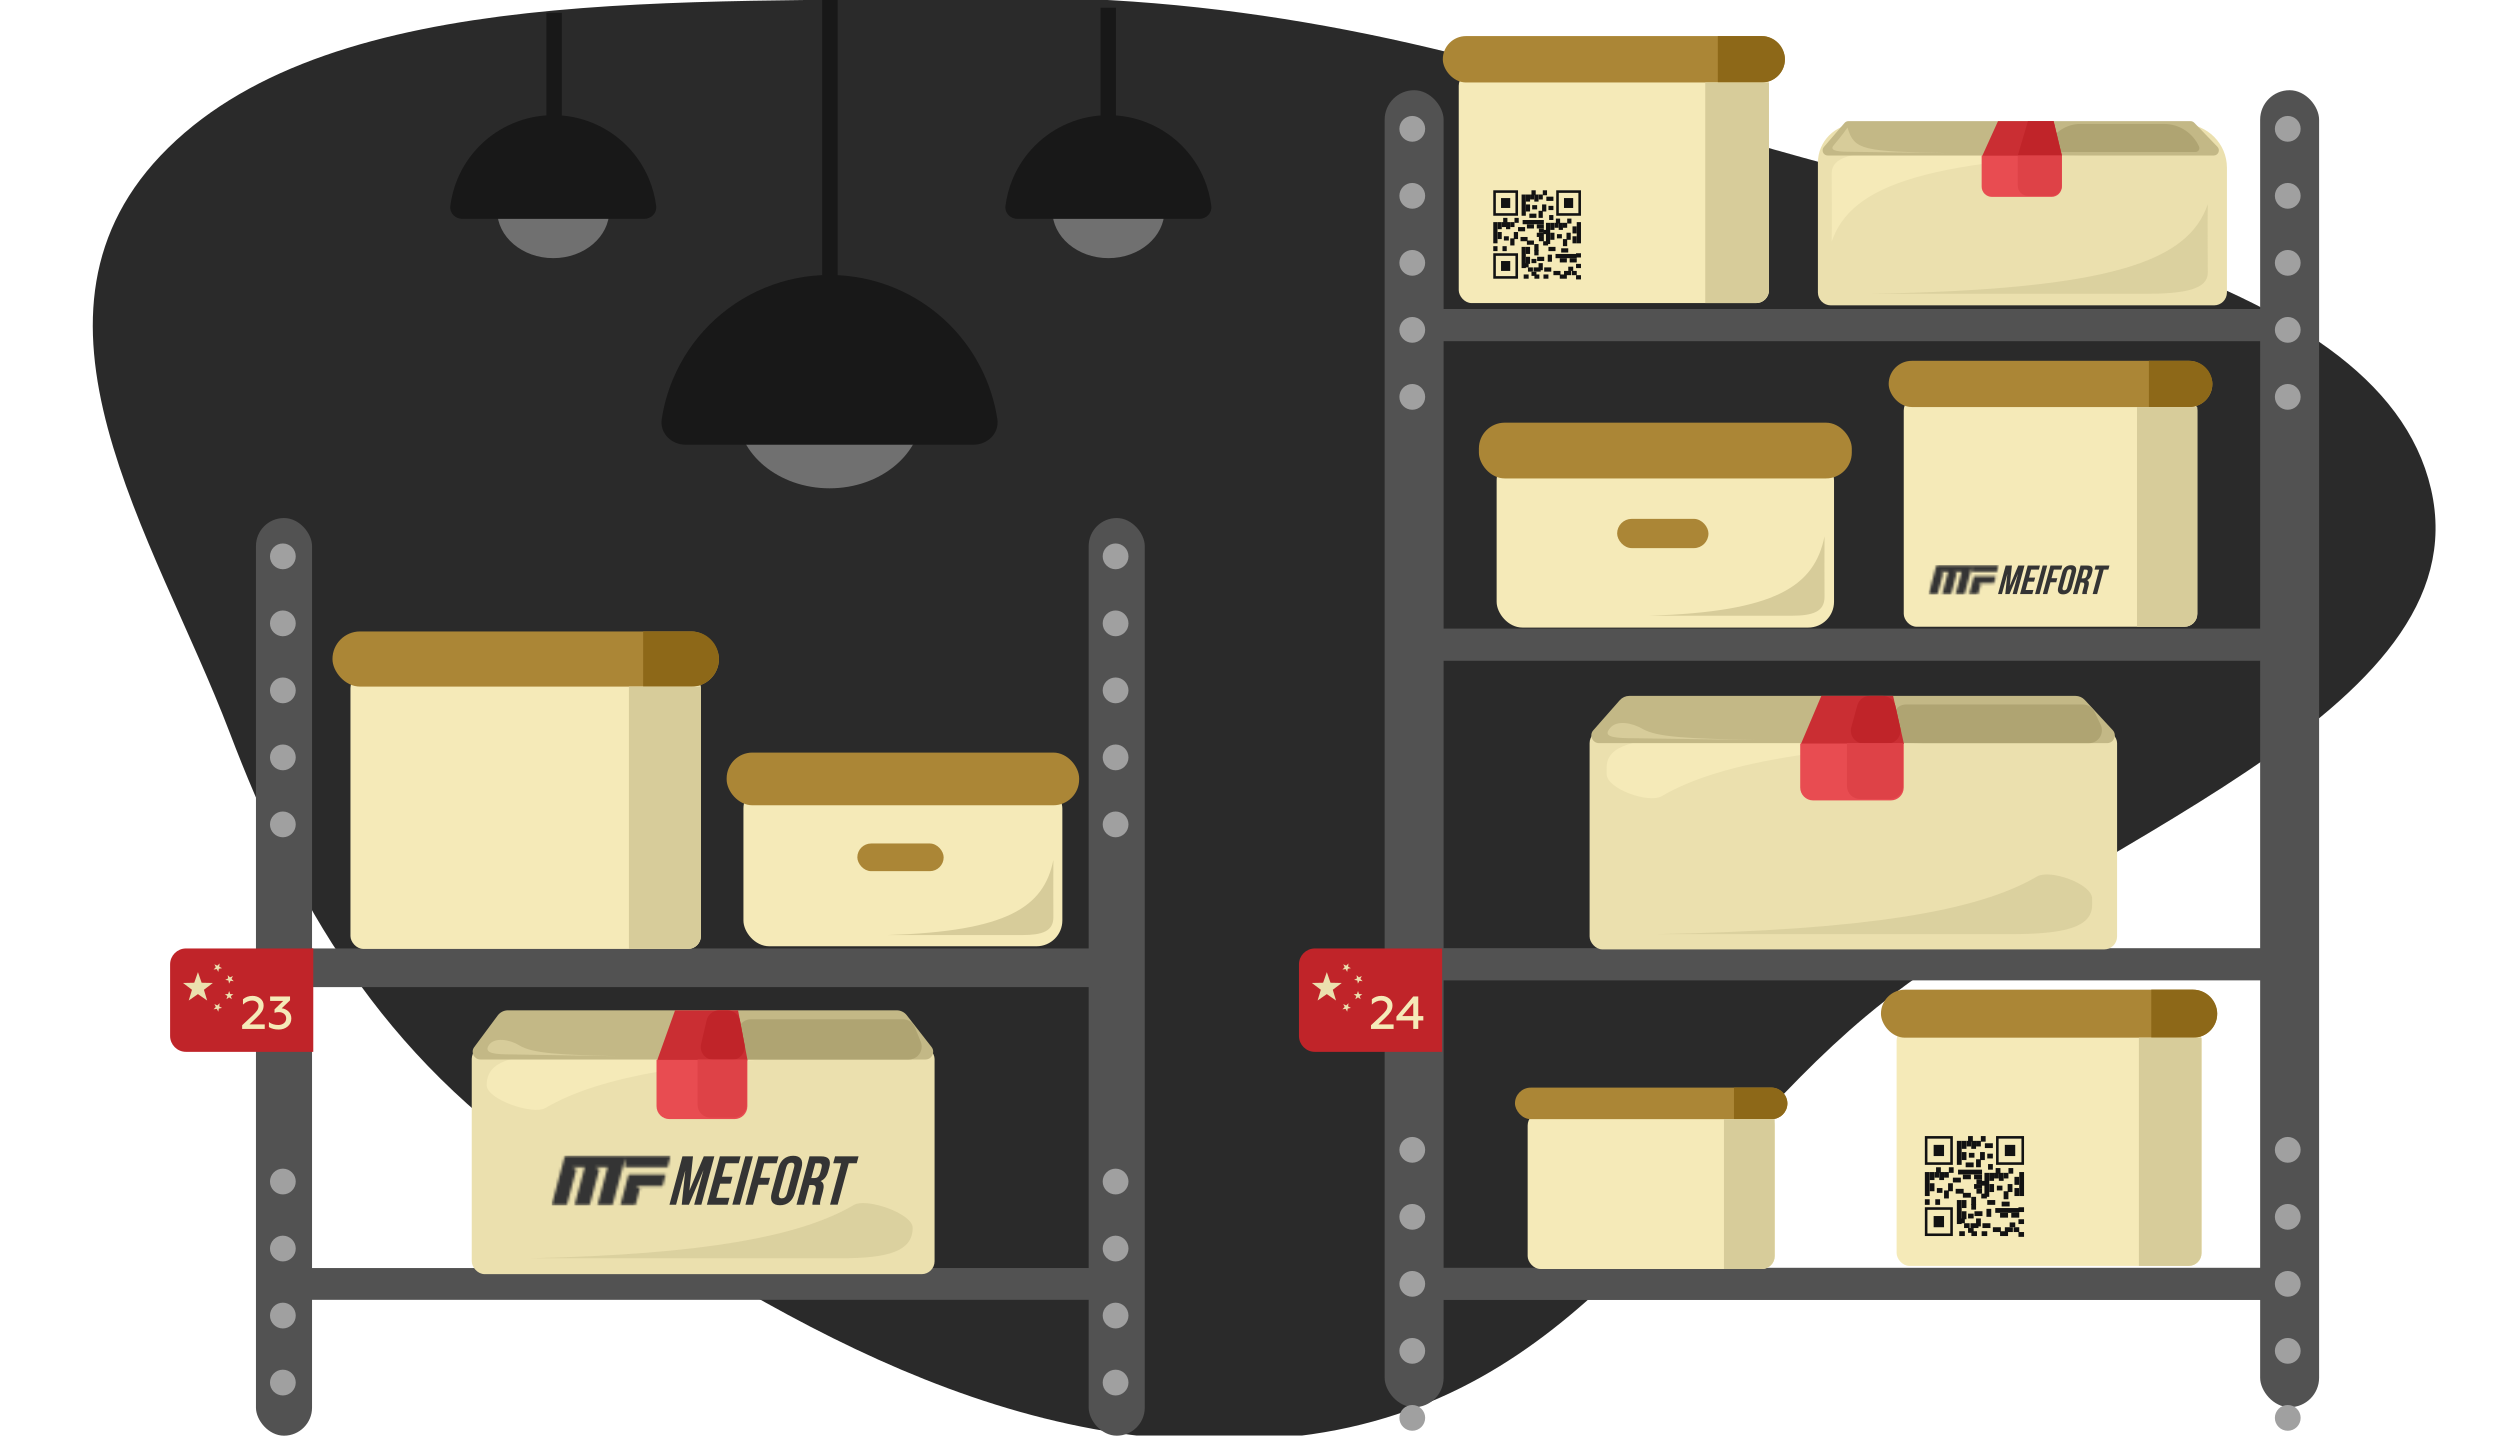 <svg width="970" height="557" viewBox="0 0 970 557" fill="none" xmlns="http://www.w3.org/2000/svg">
<g clip-path="url(#clip0_594_11945)">
<path fill-rule="evenodd" clip-rule="evenodd" d="M943.237 189.768C923.047 102.196 757.168 82.694 643.331 44.25C558.336 15.546 473.107 -2.974 378.846 -0.832C266.502 1.72 130.563 -6.86 65.244 57.384C0.045 121.51 60.11 208.036 89.089 284.159C113.754 348.946 147.182 409.773 216.855 455.632C298.107 509.113 394.118 570.445 503.858 557.164C613.07 543.947 652.751 453.853 724.026 394.255C805.252 326.337 963.424 277.325 943.237 189.768Z" fill="#2A2A2A"/>
<rect x="422.41" y="201" width="21.757" height="356.046" rx="10.879" fill="#525252"/>
<rect x="99.312" y="201" width="21.757" height="356.046" rx="10.879" fill="#525252"/>
<rect width="10.879" height="93.74" transform="translate(104.75 210.867)" fill="#525252"/>
<circle cx="109.75" cy="215.867" r="5" fill="#A0A0A0"/>
<circle cx="109.75" cy="241.867" r="5" fill="#A0A0A0"/>
<circle cx="109.75" cy="267.867" r="5" fill="#A0A0A0"/>
<circle cx="109.75" cy="293.867" r="5" fill="#A0A0A0"/>
<circle cx="109.75" cy="319.867" r="5" fill="#A0A0A0"/>
<rect width="10.879" height="93.74" transform="translate(104.75 453.439)" fill="#525252"/>
<circle cx="109.75" cy="458.439" r="5" fill="#A0A0A0"/>
<circle cx="109.75" cy="484.439" r="5" fill="#A0A0A0"/>
<circle cx="109.75" cy="510.439" r="5" fill="#A0A0A0"/>
<circle cx="109.75" cy="536.439" r="5" fill="#A0A0A0"/>
<rect width="10.879" height="93.74" transform="translate(427.848 210.867)" fill="#525252"/>
<circle cx="432.848" cy="215.867" r="5" fill="#A0A0A0"/>
<circle cx="432.848" cy="241.867" r="5" fill="#A0A0A0"/>
<circle cx="432.848" cy="267.867" r="5" fill="#A0A0A0"/>
<circle cx="432.848" cy="293.867" r="5" fill="#A0A0A0"/>
<circle cx="432.848" cy="319.867" r="5" fill="#A0A0A0"/>
<rect width="10.879" height="93.74" transform="translate(427.848 453.439)" fill="#525252"/>
<circle cx="432.848" cy="458.439" r="5" fill="#A0A0A0"/>
<circle cx="432.848" cy="484.439" r="5" fill="#A0A0A0"/>
<circle cx="432.848" cy="510.439" r="5" fill="#A0A0A0"/>
<circle cx="432.848" cy="536.439" r="5" fill="#A0A0A0"/>
<path d="M426.762 492L426.762 504.334L101.762 504.334L101.762 492L426.762 492Z" fill="#525252"/>
<path d="M427 368L427 383L102 383L102 368L427 368Z" fill="#525252"/>
<rect x="288.453" y="303.758" width="123.741" height="63.392" rx="10" fill="#F5EAB8"/>
<rect x="281.941" y="292" width="136.767" height="20.449" rx="10" fill="#AB8636"/>
<rect x="332.645" y="327.273" width="33.494" height="10.736" rx="5.368" fill="#AB8636"/>
<path d="M396.616 362.804H344.281C390.801 361.372 404.989 352.068 408.711 333.664C408.633 339.628 408.711 351.046 408.711 355.902C408.711 361.27 404.524 362.804 396.616 362.804Z" fill="#D7CC9A"/>
<rect x="135.98" y="261.963" width="135.976" height="106.217" rx="5" fill="#F5EAB8"/>
<rect x="129" y="245" width="149.941" height="21.405" rx="10.703" fill="#AB8636"/>
<path d="M249.539 245H268.237C274.148 245 278.939 249.792 278.939 255.702C278.939 261.613 274.148 266.405 268.237 266.405H249.539V245Z" fill="#8D6818"/>
<path d="M244.023 266.404H271.954V363.179C271.954 365.94 269.715 368.179 266.954 368.179H244.023V266.404Z" fill="#D7CC9A"/>
<rect x="183.037" y="405.881" width="179.578" height="88.488" rx="5" fill="#EBE0AE"/>
<path d="M323.289 451.339H326.373L322.054 467.421H325.001L329.32 451.339H332.4L333.122 448.659H324.011L323.289 451.339ZM317.742 451.339C318.787 451.339 319.083 451.928 318.726 453.269L318.229 455.118C317.827 456.619 317.027 457.102 315.928 457.102H314.774L316.323 451.339H317.742ZM318.218 467.421C318.11 466.724 318.263 466.053 318.508 465.144L319.284 462.25C319.808 460.292 319.709 458.873 318.399 458.257C319.876 457.64 320.832 456.381 321.35 454.45L321.744 452.976C322.52 450.082 321.591 448.659 318.535 448.659H314.087L309.047 467.425H311.994L314.046 459.785H315.064C316.405 459.785 316.82 460.429 316.353 462.172L315.561 465.12C315.149 466.649 315.179 466.941 315.21 467.425H318.212L318.218 467.421ZM299.412 462.917C298.605 465.92 299.725 467.636 302.621 467.636C305.517 467.636 307.556 465.92 308.362 462.917L310.983 453.16C311.79 450.157 310.67 448.441 307.774 448.441C304.877 448.441 302.839 450.157 302.032 453.16L299.412 462.917ZM305.031 452.973C305.391 451.631 306.116 451.124 307.056 451.124C307.995 451.124 308.448 451.635 308.087 452.973L305.364 463.105C305.003 464.446 304.279 464.953 303.339 464.953C302.4 464.953 301.947 464.443 302.308 463.105L305.031 452.973ZM296.492 451.339H301.341L302.063 448.659H294.266L289.226 467.425H292.173L294.252 459.676H298.057L298.779 456.997H294.974L296.492 451.342V451.339ZM284.131 467.421H287.078L292.122 448.659H289.175L284.134 467.425L284.131 467.421ZM281.538 451.339H286.629L287.35 448.659H279.312L274.271 467.425H282.31L283.032 464.746H277.94L279.417 459.251H283.464L284.185 456.571H280.139L281.544 451.345L281.538 451.339ZM268.887 448.659H264.786L259.746 467.425H262.319L265.882 454.154L264.514 467.425H267.301L272.954 453.967L269.34 467.425H272.127L277.168 448.659H273.067L267.478 461.981L268.887 448.659Z" fill="#343434"/>
<mask id="mask0_594_11945" style="mask-type:luminance" maskUnits="userSpaceOnUse" x="214" y="448" width="47" height="20">
<path d="M240.687 467.691L243.883 455.758H258.266L257.074 460.204H246.732L248.297 461.11L246.534 467.691H240.687ZM214.029 467.691L219.199 448.391H260.243L259.052 452.837H242.563V449.347L241.627 452.833L237.648 467.691H231.801L235.783 452.837H230.937L232.503 453.742L228.766 467.694H222.915L226.894 452.837H222.048L223.613 453.742L219.876 467.694H214.029V467.691Z" fill="white"/>
</mask>
<g mask="url(#mask0_594_11945)">
<path d="M260.243 448.391H214.029V467.691H260.243V448.391Z" fill="#343434"/>
</g>
<path d="M216.636 409.216H336.945C270.489 410.739 232.734 417.47 211.62 429.911C206.811 432.744 188.831 426.617 188.831 421.036C188.831 411.843 198.455 409.216 216.636 409.216Z" fill="#F5EAB8"/>
<path d="M183.987 406.298L193.095 394.021C194.038 392.75 195.527 392 197.11 392H347.893C349.434 392 350.889 392.71 351.836 393.925L361.44 406.241C362.977 408.211 361.573 411.086 359.075 411.086H186.396C183.931 411.086 182.518 408.278 183.987 406.298Z" fill="#C3B886"/>
<path d="M284.538 404.297L286.69 398.682C287.431 396.748 289.287 395.471 291.359 395.471H350.349C352.39 395.471 354.225 396.71 354.987 398.603L357.249 404.218C358.572 407.504 356.153 411.086 352.611 411.086H289.207C285.701 411.086 283.284 407.571 284.538 404.297Z" fill="#AFA472"/>
<path d="M198.464 409.107L239.59 409.82C216.8 409.213 206.594 408.768 201.424 405.567C197.95 403.416 191.733 402.169 189.588 405.646C187.669 408.758 192.159 409.107 198.464 409.107Z" fill="#D7CC9A"/>
<path d="M254.973 411.424L261.923 392H286.357L290.059 411.424H254.973Z" fill="#CA2E33"/>
<path d="M272.023 405.101L274.172 395.867C274.699 393.602 276.717 392 279.042 392H282.21C284.614 392 286.678 393.711 287.123 396.074L288.864 405.308C289.444 408.387 287.083 411.234 283.951 411.234H276.893C273.674 411.234 271.293 408.237 272.023 405.101Z" fill="#C02429"/>
<path d="M254.732 411.234H289.979V429.209C289.979 431.97 287.74 434.209 284.979 434.209H259.732C256.971 434.209 254.732 431.97 254.732 429.209V411.234Z" fill="#E84C51"/>
<path d="M270.658 411.086H289.744V428.642C289.744 431.403 287.505 433.642 284.744 433.642H275.658C272.897 433.642 270.658 431.403 270.658 428.642V411.086Z" fill="#DE4247"/>
<path d="M326.31 488.206H206C272.456 486.683 310.211 479.952 331.325 467.511C336.134 464.678 354.115 470.805 354.115 476.386C354.115 485.579 344.49 488.206 326.31 488.206Z" fill="#CDC290" fill-opacity="0.5"/>
<rect x="537.246" y="35" width="22.875" height="511" rx="11.438" fill="#525252"/>
<rect x="876.936" y="35" width="22.875" height="511" rx="11.438" fill="#525252"/>
<path d="M881.508 119.891L881.508 132.374L555.546 132.374L555.546 119.891L881.508 119.891Z" fill="#525252"/>
<path d="M881.508 367.898L881.508 380.382L555.546 380.382L555.546 367.898L881.508 367.898Z" fill="#525252"/>
<path d="M881.508 243.895L881.508 256.378L555.546 256.378L555.546 243.895L881.508 243.895Z" fill="#525252"/>
<path d="M881.508 491.902L881.508 504.386L555.546 504.386L555.546 491.902L881.508 491.902Z" fill="#525252"/>
<rect width="11.438" height="94.876" transform="translate(542.963 44.988)" fill="#525252"/>
<circle cx="547.963" cy="49.988" r="5" fill="#A0A0A0"/>
<circle cx="547.963" cy="75.988" r="5" fill="#A0A0A0"/>
<circle cx="547.963" cy="101.988" r="5" fill="#A0A0A0"/>
<circle cx="547.963" cy="127.988" r="5" fill="#A0A0A0"/>
<circle cx="547.963" cy="153.988" r="5" fill="#A0A0A0"/>
<rect width="11.438" height="94.876" transform="translate(542.963 441.137)" fill="#525252"/>
<circle cx="547.963" cy="446.137" r="5" fill="#A0A0A0"/>
<circle cx="547.963" cy="472.137" r="5" fill="#A0A0A0"/>
<circle cx="547.963" cy="498.137" r="5" fill="#A0A0A0"/>
<circle cx="547.963" cy="524.137" r="5" fill="#A0A0A0"/>
<circle cx="547.963" cy="550.137" r="5" fill="#A0A0A0"/>
<rect width="11.438" height="94.876" transform="translate(882.648 44.988)" fill="#525252"/>
<circle cx="887.648" cy="49.988" r="5" fill="#A0A0A0"/>
<circle cx="887.648" cy="75.988" r="5" fill="#A0A0A0"/>
<circle cx="887.648" cy="101.988" r="5" fill="#A0A0A0"/>
<circle cx="887.648" cy="127.988" r="5" fill="#A0A0A0"/>
<circle cx="887.648" cy="153.988" r="5" fill="#A0A0A0"/>
<rect width="11.438" height="94.876" transform="translate(882.648 441.137)" fill="#525252"/>
<circle cx="887.648" cy="446.137" r="5" fill="#A0A0A0"/>
<circle cx="887.648" cy="472.137" r="5" fill="#A0A0A0"/>
<circle cx="887.648" cy="498.137" r="5" fill="#A0A0A0"/>
<circle cx="887.648" cy="524.137" r="5" fill="#A0A0A0"/>
<circle cx="887.648" cy="550.137" r="5" fill="#A0A0A0"/>
<rect x="580.695" y="176.439" width="130.907" height="67.062" rx="10" fill="#F5EAB8"/>
<rect x="573.809" y="164" width="144.686" height="21.633" rx="10" fill="#AB8636"/>
<rect x="627.449" y="201.316" width="35.433" height="11.357" rx="5.679" fill="#AB8636"/>
<path d="M695.122 238.905H639.758C688.971 237.391 703.981 227.548 707.918 208.078C707.836 214.388 707.918 226.466 707.918 231.604C707.918 237.283 703.489 238.905 695.122 238.905Z" fill="#D7CC9A"/>
<rect x="738.656" y="154.209" width="113.898" height="88.971" rx="5" fill="#F5EAB8"/>
<path d="M812.674 221.014H814.49L811.946 230.489H813.682L816.227 221.014H818.041L818.467 219.435H813.099L812.674 221.014ZM809.405 221.014C810.021 221.014 810.195 221.361 809.985 222.151L809.692 223.24C809.456 224.125 808.984 224.409 808.337 224.409H807.657L808.569 221.014H809.405ZM809.686 230.489C809.622 230.078 809.712 229.683 809.857 229.147L810.314 227.442C810.623 226.289 810.564 225.452 809.792 225.089C810.663 224.726 811.226 223.984 811.531 222.847L811.763 221.978C812.221 220.273 811.673 219.435 809.873 219.435H807.252L804.282 230.491H806.019L807.228 225.99H807.827C808.617 225.99 808.862 226.369 808.587 227.396L808.12 229.133C807.878 230.034 807.896 230.206 807.914 230.491H809.682L809.686 230.489ZM798.606 227.835C798.131 229.604 798.79 230.615 800.497 230.615C802.203 230.615 803.404 229.604 803.879 227.835L805.423 222.087C805.899 220.318 805.239 219.307 803.532 219.307C801.826 219.307 800.625 220.318 800.15 222.087L798.606 227.835ZM801.916 221.976C802.129 221.186 802.556 220.887 803.109 220.887C803.663 220.887 803.93 221.188 803.717 221.976L802.113 227.946C801.9 228.736 801.473 229.035 800.92 229.035C800.366 229.035 800.1 228.734 800.312 227.946L801.916 221.976ZM796.886 221.014H799.743L800.168 219.435H795.574L792.605 230.491H794.341L795.566 225.926H797.808L798.233 224.347H795.991L796.886 221.016V221.014ZM789.603 230.489H791.339L794.311 219.435H792.575L789.605 230.491L789.603 230.489ZM788.075 221.014H791.075L791.5 219.435H786.764L783.794 230.491H788.53L788.955 228.912H785.956L786.826 225.675H789.21L789.635 224.097H787.251L788.079 221.018L788.075 221.014ZM780.622 219.435H778.206L775.236 230.491H776.752L778.852 222.672L778.045 230.491H779.688L783.018 222.562L780.889 230.491H782.531L785.501 219.435H783.084L779.792 227.284L780.622 219.435Z" fill="#343434"/>
<mask id="mask1_594_11945" style="mask-type:luminance" maskUnits="userSpaceOnUse" x="748" y="219" width="28" height="12">
<path d="M764.013 230.648L765.895 223.618H774.369L773.667 226.237H767.574L768.496 226.771L767.457 230.648H764.013ZM748.307 230.648L751.352 219.277H775.534L774.832 221.897H765.118V219.841L764.566 221.895L762.222 230.648H758.777L761.123 221.897H758.268L759.19 222.43L756.989 230.65H753.542L755.886 221.897H753.031L753.953 222.43L751.751 230.65H748.307V230.648Z" fill="white"/>
</mask>
<g mask="url(#mask1_594_11945)">
<path d="M775.534 219.277H748.307V230.648H775.534V219.277Z" fill="#343434"/>
</g>
<rect x="732.809" y="140" width="125.596" height="17.93" rx="8.965" fill="#AB8636"/>
<path d="M833.775 140H849.437C854.388 140 858.402 144.014 858.402 148.965C858.402 153.916 854.388 157.93 849.437 157.93H833.775V140Z" fill="#8D6818"/>
<path d="M829.156 157.93H852.552V238.179C852.552 240.941 850.313 243.179 847.552 243.179H829.156V157.93Z" fill="#D7CC9A"/>
<rect x="565.992" y="28.266" width="120.378" height="89.332" rx="5" fill="#F5EAB8"/>
<rect x="559.809" y="14" width="132.741" height="18.002" rx="9.001" fill="#AB8636"/>
<path d="M666.516 14H683.541C688.512 14 692.542 18.03 692.542 23.001C692.542 27.972 688.512 32.002 683.541 32.002H666.516V14Z" fill="#8D6818"/>
<path d="M661.633 32.002H686.358V112.597C686.358 115.359 684.12 117.597 681.358 117.597H661.633V32.002Z" fill="#D7CC9A"/>
<rect x="616.77" y="283.338" width="204.656" height="85.03" rx="5" fill="#EBE0AE"/>
<path d="M655.065 286.543H792.176C711.344 288.105 667.771 295.367 644.746 308.916C639.78 311.839 623.4 306.108 623.381 300.346C623.378 299.451 623.377 298.631 623.377 297.901C623.377 289.067 634.346 286.543 655.065 286.543Z" fill="#F5EAB8"/>
<path d="M618.191 283.358L628.451 271.697C629.4 270.618 630.768 270 632.205 270H805.248C806.642 270 807.972 270.582 808.919 271.605L819.738 283.303C821.515 285.224 820.152 288.34 817.536 288.34H620.444C617.862 288.34 616.486 285.296 618.191 283.358Z" fill="#C3B886"/>
<path d="M732.696 281.271L734.97 276.266C735.781 274.48 737.561 273.334 739.522 273.334H808.145C810.072 273.334 811.827 274.441 812.657 276.179L815.048 281.184C816.633 284.503 814.214 288.339 810.536 288.339H737.248C733.612 288.339 731.192 284.581 732.696 281.271Z" fill="#AFA472"/>
<path d="M634.357 286.438L681.227 287.122C654.471 286.521 642.934 286.086 637.213 282.75C633.454 280.558 627.217 279.137 624.607 282.619C624.482 282.786 624.36 282.951 624.242 283.112C622.055 286.102 627.172 286.438 634.357 286.438Z" fill="#D7CC9A"/>
<path d="M698.754 288.665L706.675 270H734.522L738.74 288.665H698.754Z" fill="#CA2E33"/>
<path d="M718.306 282.153L720.647 273.67C721.245 271.502 723.217 270 725.467 270H730.514C732.855 270 734.882 271.624 735.393 273.909L737.29 282.392C737.988 285.516 735.612 288.483 732.41 288.483H723.125C719.822 288.483 717.427 285.337 718.306 282.153Z" fill="#C02429"/>
<path d="M698.48 288.482H738.649V305.559C738.649 308.321 736.411 310.559 733.649 310.559H703.48C700.719 310.559 698.48 308.321 698.48 305.559V288.482Z" fill="#E84C51"/>
<path d="M716.629 288.34H738.38V305.014C738.38 307.776 736.141 310.014 733.38 310.014H721.629C718.867 310.014 716.629 307.776 716.629 305.014V288.34Z" fill="#DE4247"/>
<path d="M780.056 362.447H642.945C723.777 360.885 767.35 353.623 790.375 340.074C795.341 337.152 811.721 342.883 811.74 348.644C811.743 349.539 811.744 350.36 811.744 351.09C811.744 359.923 800.775 362.447 780.056 362.447Z" fill="#CDC290" fill-opacity="0.5"/>
<path d="M705.348 63.115C705.348 54.831 712.063 48.115 720.348 48.115H847.054C856.443 48.115 864.054 55.726 864.054 65.115V113.477C864.054 116.239 861.816 118.477 859.054 118.477H710.348C707.586 118.477 705.348 116.239 705.348 113.477V63.115Z" fill="#EBE0AE"/>
<path d="M735.244 58.989H841.465C747.047 60.697 718.249 71.794 710.696 93.744C710.853 86.631 710.696 73.013 710.696 67.221C710.696 60.819 719.193 58.989 735.244 58.989Z" fill="#F5EAB8"/>
<path d="M707.649 57.037L715.678 47.696C716.058 47.254 716.612 47 717.194 47H849.917C850.461 47 850.981 47.221 851.358 47.612L860.357 56.953C861.581 58.223 860.681 60.34 858.917 60.34H709.165C707.455 60.34 706.534 58.333 707.649 57.037Z" fill="#C3B886"/>
<path d="M851.871 58.967H796.287C794.974 58.967 794.089 57.625 794.604 56.418C796.763 51.366 801.727 48.088 807.222 48.088H839.658C845.516 48.088 850.828 51.526 853.228 56.87C853.67 57.854 852.95 58.967 851.871 58.967Z" fill="#AFA472"/>
<path d="M719.202 58.914L755.512 59.41C722.767 58.722 719.447 58.334 716.827 49.482C714.868 52.417 712.758 54.722 711.365 56.504C709.671 58.671 713.635 58.914 719.202 58.914Z" fill="#D7CC9A"/>
<path d="M769.09 60.528L775.227 47H796.799L800.067 60.528H769.09Z" fill="#CA2E33"/>
<path d="M782.883 60.395L786.835 47H796.797L799.998 60.395H782.883Z" fill="#C02429"/>
<path d="M768.879 60.395H799.998V72.394C799.998 74.603 798.207 76.394 795.998 76.394H772.879C770.67 76.394 768.879 74.603 768.879 72.394V60.395Z" fill="#E84C51"/>
<path d="M782.883 60.395H799.998V72.022C799.998 74.231 798.207 76.022 795.998 76.022H786.883C784.674 76.022 782.883 74.231 782.883 72.022V60.395Z" fill="#DE4247"/>
<path d="M832.074 113.999H725.854C820.272 112.292 849.069 101.194 856.623 79.244C856.465 86.358 856.623 99.975 856.623 105.767C856.623 112.17 848.125 113.999 832.074 113.999Z" fill="#CDC290" fill-opacity="0.5"/>
<rect x="579.887" y="74.332" width="8.605" height="8.88" stroke="#121212"/>
<rect x="582.398" y="76.852" width="3.568" height="3.842" fill="#121212"/>
<rect x="579.887" y="98.758" width="8.605" height="8.88" stroke="#121212"/>
<rect x="582.398" y="101.277" width="3.568" height="3.842" fill="#121212"/>
<rect x="604.312" y="74.332" width="8.605" height="8.88" stroke="#121212"/>
<rect x="606.824" y="76.852" width="3.568" height="3.842" fill="#121212"/>
<rect x="590.371" y="75.478" width="1.647" height="8.233" fill="#121212"/>
<rect x="599.012" y="85.359" width="1.647" height="8.233" transform="rotate(90 599.012 85.359)" fill="#121212"/>
<rect x="599.832" y="86.457" width="1.647" height="8.233" fill="#121212"/>
<rect x="579.387" y="86.182" width="1.647" height="8.233" fill="#121212"/>
<rect x="611.777" y="98.531" width="1.647" height="8.233" transform="rotate(90 611.777 98.531)" fill="#121212"/>
<rect x="590.371" y="95.787" width="1.647" height="8.233" fill="#121212"/>
<rect x="613.422" y="94.416" width="1.647" height="8.233" transform="rotate(-180 613.422 94.416)" fill="#121212"/>
<rect x="592.016" y="75.478" width="1.647" height="2.744" fill="#121212"/>
<rect x="599.012" y="87.006" width="1.647" height="2.744" transform="rotate(90 599.012 87.006)" fill="#121212"/>
<rect x="601.484" y="86.457" width="1.647" height="2.744" fill="#121212"/>
<rect x="581.031" y="86.182" width="1.647" height="2.744" fill="#121212"/>
<rect x="611.777" y="100.18" width="1.647" height="2.744" transform="rotate(90 611.777 100.18)" fill="#121212"/>
<rect x="592.016" y="95.787" width="1.647" height="2.744" fill="#121212"/>
<rect x="595.312" y="75.478" width="1.647" height="2.744" fill="#121212"/>
<rect x="599.012" y="90.299" width="1.647" height="2.744" transform="rotate(90 599.012 90.299)" fill="#121212"/>
<rect x="604.773" y="86.457" width="1.647" height="2.744" fill="#121212"/>
<rect x="584.332" y="86.182" width="1.647" height="2.744" fill="#121212"/>
<rect x="609.582" y="105.119" width="1.647" height="2.744" transform="rotate(90 609.582 105.119)" fill="#121212"/>
<rect x="595.035" y="105.393" width="1.647" height="2.744" transform="rotate(-90 595.035 105.393)" fill="#121212"/>
<rect x="594.211" y="73.832" width="1.647" height="1.921" fill="#121212"/>
<rect x="600.66" y="89.201" width="1.647" height="1.921" transform="rotate(90 600.66 89.201)" fill="#121212"/>
<rect x="603.68" y="84.811" width="1.647" height="1.921" fill="#121212"/>
<rect x="583.23" y="84.535" width="1.647" height="1.921" fill="#121212"/>
<rect x="579.387" y="95.514" width="1.647" height="1.921" fill="#121212"/>
<rect x="613.422" y="102.375" width="1.647" height="1.921" transform="rotate(90 613.422 102.375)" fill="#121212"/>
<rect x="591.188" y="108.137" width="1.647" height="1.921" transform="rotate(-90 591.188 108.137)" fill="#121212"/>
<rect x="598.871" y="108.137" width="1.647" height="1.921" transform="rotate(-90 598.871 108.137)" fill="#121212"/>
<rect x="595.355" y="108.137" width="1.647" height="1.921" transform="rotate(-90 595.355 108.137)" fill="#121212"/>
<rect x="598.602" y="73.832" width="1.647" height="1.921" fill="#121212"/>
<rect x="600.66" y="93.592" width="1.647" height="1.921" transform="rotate(90 600.66 93.592)" fill="#121212"/>
<rect x="608.074" y="84.811" width="1.647" height="1.921" fill="#121212"/>
<rect x="587.621" y="84.535" width="1.647" height="1.921" fill="#121212"/>
<rect x="601.07" y="83.438" width="1.647" height="1.921" fill="#121212"/>
<rect x="613.422" y="106.766" width="1.647" height="1.921" transform="rotate(90 613.422 106.766)" fill="#121212"/>
<rect x="591.188" y="103.746" width="1.647" height="1.921" transform="rotate(-90 591.188 103.746)" fill="#121212"/>
<rect x="596.957" y="75.478" width="1.647" height="1.921" fill="#121212"/>
<rect x="599.012" y="91.945" width="1.647" height="1.921" transform="rotate(90 599.012 91.945)" fill="#121212"/>
<rect x="606.418" y="86.457" width="1.647" height="1.921" fill="#121212"/>
<rect x="585.977" y="86.182" width="1.647" height="1.921" fill="#121212"/>
<rect x="611.777" y="105.119" width="1.647" height="1.921" transform="rotate(90 611.777 105.119)" fill="#121212"/>
<rect x="592.844" y="105.393" width="1.647" height="1.921" transform="rotate(-90 592.844 105.393)" fill="#121212"/>
<rect x="594.211" y="102.1" width="1.647" height="1.921" transform="rotate(-90 594.211 102.1)" fill="#121212"/>
<rect x="604.09" y="92.494" width="1.647" height="1.921" transform="rotate(-90 604.09 92.494)" fill="#121212"/>
<rect x="594.488" y="81.242" width="1.647" height="1.921" transform="rotate(-90 594.488 81.242)" fill="#121212"/>
<rect x="600.801" y="81.516" width="1.647" height="1.921" transform="rotate(-90 600.801 81.516)" fill="#121212"/>
<rect x="583.508" y="93.318" width="1.647" height="1.921" transform="rotate(-90 583.508 93.318)" fill="#121212"/>
<rect x="593.668" y="75.478" width="1.647" height="1.921" fill="#121212"/>
<rect x="599.012" y="88.652" width="1.647" height="1.921" transform="rotate(90 599.012 88.652)" fill="#121212"/>
<rect x="603.129" y="86.457" width="1.647" height="1.921" fill="#121212"/>
<rect x="582.688" y="86.182" width="1.647" height="1.921" fill="#121212"/>
<rect x="582.961" y="95.514" width="1.647" height="1.921" fill="#121212"/>
<rect x="610.406" y="103.473" width="1.647" height="1.921" transform="rotate(90 610.406 103.473)" fill="#121212"/>
<rect x="595.312" y="97.16" width="1.647" height="1.921" fill="#121212"/>
<rect x="594.211" y="107.041" width="1.647" height="1.921" transform="rotate(-90 594.211 107.041)" fill="#121212"/>
<rect x="613.422" y="98.258" width="1.647" height="1.921" transform="rotate(90 613.422 98.258)" fill="#121212"/>
<rect x="596.957" y="81.791" width="1.647" height="2.744" fill="#121212"/>
<rect x="592.703" y="91.945" width="1.647" height="2.744" transform="rotate(90 592.703 91.945)" fill="#121212"/>
<rect x="606.418" y="92.769" width="1.647" height="2.744" fill="#121212"/>
<rect x="585.977" y="92.494" width="1.647" height="2.744" fill="#121212"/>
<rect x="600.52" y="98.807" width="1.647" height="2.744" fill="#121212"/>
<rect x="595.312" y="94.689" width="1.647" height="2.744" fill="#121212"/>
<rect x="605.469" y="105.119" width="1.647" height="2.744" transform="rotate(90 605.469 105.119)" fill="#121212"/>
<rect x="596.957" y="102.1" width="1.647" height="2.744" fill="#121212"/>
<rect x="599.148" y="105.393" width="1.647" height="2.744" transform="rotate(-90 599.148 105.393)" fill="#121212"/>
<rect x="611.777" y="94.416" width="1.647" height="2.744" transform="rotate(-180 611.777 94.416)" fill="#121212"/>
<rect x="592.016" y="79.32" width="1.647" height="2.744" fill="#121212"/>
<rect x="595.176" y="87.006" width="1.647" height="2.744" transform="rotate(90 595.176 87.006)" fill="#121212"/>
<rect x="601.484" y="90.299" width="1.647" height="2.744" fill="#121212"/>
<rect x="581.031" y="90.023" width="1.647" height="2.744" fill="#121212"/>
<rect x="607.938" y="100.18" width="1.647" height="2.744" transform="rotate(90 607.938 100.18)" fill="#121212"/>
<rect x="592.016" y="99.629" width="1.647" height="2.744" fill="#121212"/>
<rect x="598.324" y="79.32" width="1.647" height="2.744" fill="#121212"/>
<rect x="595.176" y="93.318" width="1.647" height="2.744" transform="rotate(90 595.176 93.318)" fill="#121212"/>
<rect x="603.539" y="95.787" width="1.647" height="2.744" transform="rotate(90 603.539 95.787)" fill="#121212"/>
<rect x="602.723" y="76.303" width="1.647" height="2.744" transform="rotate(90 602.723 76.303)" fill="#121212"/>
<rect x="591.742" y="88.103" width="1.647" height="2.744" transform="rotate(90 591.742 88.103)" fill="#121212"/>
<rect x="596.133" y="82.889" width="1.647" height="2.744" transform="rotate(90 596.133 82.889)" fill="#121212"/>
<rect x="608.48" y="96.336" width="1.647" height="2.744" transform="rotate(90 608.48 96.336)" fill="#121212"/>
<rect x="607.801" y="90.299" width="1.647" height="2.744" fill="#121212"/>
<rect x="587.355" y="90.023" width="1.647" height="2.744" fill="#121212"/>
<rect x="607.938" y="106.49" width="1.647" height="2.744" transform="rotate(90 607.938 106.49)" fill="#121212"/>
<rect x="596.41" y="101.277" width="1.647" height="2.744" transform="rotate(-90 596.41 101.277)" fill="#121212"/>
<rect x="611.777" y="90.574" width="1.647" height="2.744" transform="rotate(-180 611.777 90.574)" fill="#121212"/>
<path d="M322 0L322 118" stroke="#181818" stroke-width="6"/>
<ellipse cx="321.864" cy="159.547" rx="35.9" ry="29.916" fill="#707070"/>
<path d="M377.727 172.551C383.25 172.551 387.804 168.049 386.969 162.589C386.17 157.367 384.744 152.248 382.713 147.345C379.403 139.354 374.551 132.093 368.435 125.977C362.319 119.861 355.058 115.009 347.067 111.699C339.076 108.389 330.511 106.686 321.861 106.686C313.212 106.686 304.647 108.389 296.656 111.699C288.665 115.009 281.404 119.861 275.288 125.977C269.171 132.093 264.32 139.354 261.01 147.345C258.979 152.248 257.553 157.367 256.754 162.589C255.918 168.049 260.473 172.551 265.996 172.551L321.861 172.551H377.727Z" fill="#181818"/>
<path d="M430 3V50" stroke="#181818" stroke-width="6"/>
<ellipse cx="430.054" cy="81.666" rx="21.757" ry="18.494" fill="#707070"/>
<path d="M465.307 84.929C468.068 84.929 470.339 82.682 469.997 79.942C469.551 76.369 468.626 72.865 467.243 69.525C465.22 64.642 462.255 60.205 458.518 56.467C454.78 52.729 450.343 49.764 445.459 47.742C440.576 45.719 435.342 44.678 430.056 44.678C424.77 44.678 419.536 45.719 414.652 47.742C409.769 49.764 405.332 52.729 401.594 56.467C397.856 60.205 394.891 64.642 392.869 69.525C391.485 72.865 390.561 76.369 390.115 79.942C389.773 82.682 392.043 84.929 394.805 84.929L430.056 84.929H465.307Z" fill="#181818"/>
<path d="M215 5V50" stroke="#181818" stroke-width="6"/>
<ellipse cx="214.656" cy="81.666" rx="21.757" ry="18.494" fill="#707070"/>
<path d="M249.908 84.929C252.67 84.929 254.94 82.682 254.598 79.942C254.152 76.369 253.228 72.865 251.844 69.525C249.822 64.642 246.857 60.205 243.119 56.467C239.381 52.729 234.944 49.764 230.061 47.742C225.177 45.719 219.943 44.678 214.657 44.678C209.371 44.678 204.137 45.719 199.254 47.742C194.37 49.764 189.933 52.729 186.196 56.467C182.458 60.205 179.493 64.642 177.47 69.525C176.087 72.865 175.162 76.369 174.716 79.942C174.374 82.682 176.645 84.929 179.406 84.929L214.657 84.929H249.908Z" fill="#181818"/>
<path d="M121.549 401.947C121.549 405.355 121.549 407.163 121.549 408.119H72.172C68.764 408.119 66 405.355 66 401.947V374.172C66 370.764 68.764 368 72.172 368H121.549C121.549 369.632 121.549 370.764 121.549 374.172V401.947Z" fill="#C02429"/>
<path d="M83.184 374.137L84.32 374.686L85.228 373.812L85.057 375.062L86.168 375.658L84.927 375.88L84.705 377.121L84.11 376.01L82.86 376.181L83.733 375.272L83.184 374.137ZM90.382 378.675L89.833 379.809L90.706 380.719L89.458 380.546L88.862 381.659L88.64 380.417L87.398 380.194L88.51 379.599L88.338 378.351L89.248 379.224L90.382 378.675ZM88.905 384.506L89.319 385.697L90.58 385.723L89.575 386.484L89.941 387.692L88.905 386.971L87.87 387.692L88.234 386.484L87.23 385.723L88.49 385.697L88.905 384.506ZM83.184 389.567L84.32 390.116L85.228 389.243L85.057 390.493L86.168 391.088L84.927 391.31L84.705 392.551L84.11 391.44L82.86 391.611L83.733 390.703L83.184 389.567ZM76.802 377.182L78.235 381.304L82.596 381.393L79.12 384.029L80.383 388.204L76.802 385.712L73.221 388.204L74.484 384.029L71.008 381.393L75.368 381.304L76.802 377.182Z" fill="#EBE0AE"/>
<path d="M102.716 399.23H93.951V397.79L97.91 394.082C98.751 393.302 99.368 392.63 99.764 392.066C100.124 391.526 100.304 390.95 100.304 390.338C100.304 389.702 100.07 389.192 99.603 388.808C99.147 388.412 98.546 388.214 97.802 388.214C96.555 388.214 95.379 388.736 94.275 389.78V387.71C95.306 386.834 96.549 386.396 98.001 386.396C99.189 386.396 100.196 386.738 101.024 387.422C101.864 388.106 102.284 389 102.284 390.104C102.284 390.956 102.074 391.73 101.654 392.426C101.21 393.134 100.502 393.95 99.531 394.874L96.812 397.466H102.716V399.23ZM108.101 399.464C106.613 399.464 105.359 399.146 104.339 398.51V396.584C105.371 397.328 106.589 397.7 107.993 397.7C108.821 397.7 109.535 397.472 110.135 397.016C110.735 396.548 111.035 395.924 111.035 395.144C111.035 394.412 110.771 393.824 110.243 393.38C109.715 392.924 109.007 392.696 108.119 392.696C107.543 392.696 107.009 392.792 106.517 392.984V391.634L109.901 388.358H104.807V386.63H112.529V388.124L109.307 391.22C110.315 391.328 111.191 391.736 111.935 392.444C112.667 393.14 113.033 394.04 113.033 395.144C113.033 396.44 112.559 397.484 111.611 398.276C110.675 399.068 109.505 399.464 108.101 399.464Z" fill="#F5EAB8"/>
<path d="M559.549 401.947C559.549 405.355 559.549 406.619 559.549 408.119H510.172C506.764 408.119 504 405.355 504 401.947V374.172C504 370.764 506.764 368 510.172 368H559.549C559.549 369.632 559.549 370.764 559.549 374.172V401.947Z" fill="#C02429"/>
<path d="M521.184 374.137L522.32 374.686L523.228 373.812L523.057 375.062L524.168 375.658L522.928 375.88L522.705 377.121L522.11 376.01L520.86 376.181L521.733 375.272L521.184 374.137ZM528.382 378.675L527.833 379.809L528.706 380.719L527.458 380.546L526.862 381.659L526.64 380.417L525.398 380.194L526.51 379.599L526.338 378.351L527.248 379.224L528.382 378.675ZM526.905 384.506L527.319 385.697L528.58 385.723L527.575 386.484L527.941 387.692L526.905 386.971L525.87 387.692L526.234 386.484L525.23 385.723L526.49 385.697L526.905 384.506ZM521.184 389.567L522.32 390.116L523.228 389.243L523.057 390.493L524.168 391.088L522.928 391.31L522.705 392.551L522.11 391.44L520.86 391.611L521.733 390.703L521.184 389.567ZM514.802 377.182L516.235 381.304L520.596 381.393L517.12 384.029L518.383 388.204L514.802 385.712L511.221 388.204L512.484 384.029L509.008 381.393L513.368 381.304L514.802 377.182Z" fill="#EBE0AE"/>
<path d="M540.716 399.23H531.95V397.79L535.91 394.082C536.75 393.302 537.368 392.63 537.764 392.066C538.124 391.526 538.304 390.95 538.304 390.338C538.304 389.702 538.07 389.192 537.602 388.808C537.146 388.412 536.546 388.214 535.802 388.214C534.554 388.214 533.378 388.736 532.274 389.78V387.71C533.306 386.834 534.548 386.396 536 386.396C537.188 386.396 538.196 386.738 539.024 387.422C539.864 388.106 540.284 389 540.284 390.104C540.284 390.956 540.074 391.73 539.654 392.426C539.21 393.134 538.502 393.95 537.53 394.874L534.812 397.466H540.716V399.23ZM550.285 399.23H548.341V395.936H541.807V394.424L548.341 386.63H550.285V394.244H552.247V395.936H550.285V399.23ZM548.341 389.168L544.057 394.244H548.341V389.168Z" fill="#F5EAB8"/>
<rect x="592.732" y="431.689" width="95.858" height="60.678" rx="5" fill="#F5EAB8"/>
<rect x="587.809" y="422" width="105.702" height="12.228" rx="6.114" fill="#AB8636"/>
<path d="M672.779 422H687.391C690.767 422 693.505 424.737 693.505 428.114C693.505 431.491 690.767 434.228 687.391 434.228H672.779V422Z" fill="#8D6818"/>
<path d="M668.893 434.229H688.582V487.368C688.582 490.13 686.343 492.368 683.582 492.368H668.893V434.229Z" fill="#D7CC9A"/>
<rect x="735.883" y="398.76" width="118.314" height="92.42" rx="5" fill="#F5EAB8"/>
<rect x="747.346" y="441.295" width="9.861" height="10.171" stroke="#121212"/>
<rect x="750.252" y="444.209" width="4.034" height="4.344" fill="#121212"/>
<rect x="747.346" y="468.91" width="9.861" height="10.171" stroke="#121212"/>
<rect x="750.252" y="471.824" width="4.034" height="4.344" fill="#121212"/>
<rect x="774.967" y="441.293" width="9.861" height="10.171" stroke="#121212"/>
<rect x="777.873" y="444.207" width="4.034" height="4.344" fill="#121212"/>
<rect x="759.262" y="442.654" width="1.862" height="9.309" fill="#121212"/>
<rect x="769.035" y="453.826" width="1.862" height="9.309" transform="rotate(90 769.035 453.826)" fill="#121212"/>
<rect x="769.963" y="455.066" width="1.862" height="9.309" fill="#121212"/>
<rect x="746.846" y="454.758" width="1.862" height="9.309" fill="#121212"/>
<rect x="783.469" y="468.721" width="1.862" height="9.309" transform="rotate(90 783.469 468.721)" fill="#121212"/>
<rect x="759.262" y="465.619" width="1.862" height="9.309" fill="#121212"/>
<rect x="785.332" y="464.066" width="1.862" height="9.309" transform="rotate(-180 785.332 464.066)" fill="#121212"/>
<rect x="761.121" y="442.654" width="1.862" height="3.103" fill="#121212"/>
<rect x="769.035" y="455.688" width="1.862" height="3.103" transform="rotate(90 769.035 455.688)" fill="#121212"/>
<rect x="771.832" y="455.066" width="1.862" height="3.103" fill="#121212"/>
<rect x="748.705" y="454.758" width="1.862" height="3.103" fill="#121212"/>
<rect x="783.469" y="470.584" width="1.862" height="3.103" transform="rotate(90 783.469 470.584)" fill="#121212"/>
<rect x="761.121" y="465.619" width="1.862" height="3.103" fill="#121212"/>
<rect x="764.85" y="442.654" width="1.862" height="3.103" fill="#121212"/>
<rect x="769.035" y="459.412" width="1.862" height="3.103" transform="rotate(90 769.035 459.412)" fill="#121212"/>
<rect x="775.551" y="455.066" width="1.862" height="3.103" fill="#121212"/>
<rect x="752.434" y="454.758" width="1.862" height="3.103" fill="#121212"/>
<rect x="780.984" y="476.17" width="1.862" height="3.103" transform="rotate(90 780.984 476.17)" fill="#121212"/>
<rect x="764.537" y="476.479" width="1.862" height="3.103" transform="rotate(-90 764.537 476.479)" fill="#121212"/>
<rect x="763.605" y="440.793" width="1.862" height="2.172" fill="#121212"/>
<rect x="770.9" y="458.17" width="1.862" height="2.172" transform="rotate(90 770.9 458.17)" fill="#121212"/>
<rect x="774.312" y="453.205" width="1.862" height="2.172" fill="#121212"/>
<rect x="751.189" y="452.895" width="1.862" height="2.172" fill="#121212"/>
<rect x="746.846" y="465.307" width="1.862" height="2.172" fill="#121212"/>
<rect x="785.332" y="473.064" width="1.862" height="2.172" transform="rotate(90 785.332 473.064)" fill="#121212"/>
<rect x="760.189" y="479.582" width="1.862" height="2.172" transform="rotate(-90 760.189 479.582)" fill="#121212"/>
<rect x="768.877" y="479.582" width="1.862" height="2.172" transform="rotate(-90 768.877 479.582)" fill="#121212"/>
<rect x="764.898" y="479.582" width="1.862" height="2.172" transform="rotate(-90 764.898 479.582)" fill="#121212"/>
<rect x="768.568" y="440.793" width="1.862" height="2.172" fill="#121212"/>
<rect x="770.9" y="463.135" width="1.862" height="2.172" transform="rotate(90 770.9 463.135)" fill="#121212"/>
<rect x="779.281" y="453.205" width="1.862" height="2.172" fill="#121212"/>
<rect x="756.152" y="452.895" width="1.862" height="2.172" fill="#121212"/>
<rect x="771.363" y="451.654" width="1.862" height="2.172" fill="#121212"/>
<rect x="785.332" y="478.031" width="1.862" height="2.172" transform="rotate(90 785.332 478.031)" fill="#121212"/>
<rect x="760.189" y="474.617" width="1.862" height="2.172" transform="rotate(-90 760.189 474.617)" fill="#121212"/>
<rect x="766.709" y="442.654" width="1.862" height="2.172" fill="#121212"/>
<rect x="769.035" y="461.273" width="1.862" height="2.172" transform="rotate(90 769.035 461.273)" fill="#121212"/>
<rect x="777.408" y="455.066" width="1.862" height="2.172" fill="#121212"/>
<rect x="754.293" y="454.758" width="1.862" height="2.172" fill="#121212"/>
<rect x="783.469" y="476.17" width="1.862" height="2.172" transform="rotate(90 783.469 476.17)" fill="#121212"/>
<rect x="762.057" y="476.479" width="1.862" height="2.172" transform="rotate(-90 762.057 476.479)" fill="#121212"/>
<rect x="763.605" y="472.756" width="1.862" height="2.172" transform="rotate(-90 763.605 472.756)" fill="#121212"/>
<rect x="774.779" y="461.895" width="1.862" height="2.172" transform="rotate(-90 774.779 461.895)" fill="#121212"/>
<rect x="763.92" y="449.172" width="1.862" height="2.172" transform="rotate(-90 763.92 449.172)" fill="#121212"/>
<rect x="771.057" y="449.482" width="1.862" height="2.172" transform="rotate(-90 771.057 449.482)" fill="#121212"/>
<rect x="751.504" y="462.826" width="1.862" height="2.172" transform="rotate(-90 751.504 462.826)" fill="#121212"/>
<rect x="762.99" y="442.654" width="1.862" height="2.172" fill="#121212"/>
<rect x="769.035" y="457.549" width="1.862" height="2.172" transform="rotate(90 769.035 457.549)" fill="#121212"/>
<rect x="773.691" y="455.066" width="1.862" height="2.172" fill="#121212"/>
<rect x="750.574" y="454.758" width="1.862" height="2.172" fill="#121212"/>
<rect x="750.889" y="465.307" width="1.862" height="2.172" fill="#121212"/>
<rect x="781.916" y="474.307" width="1.862" height="2.172" transform="rotate(90 781.916 474.307)" fill="#121212"/>
<rect x="764.85" y="467.17" width="1.862" height="2.172" fill="#121212"/>
<rect x="763.605" y="478.342" width="1.862" height="2.172" transform="rotate(-90 763.605 478.342)" fill="#121212"/>
<rect x="785.332" y="468.41" width="1.862" height="2.172" transform="rotate(90 785.332 468.41)" fill="#121212"/>
<rect x="766.709" y="449.793" width="1.862" height="3.103" fill="#121212"/>
<rect x="761.9" y="461.273" width="1.862" height="3.103" transform="rotate(90 761.9 461.273)" fill="#121212"/>
<rect x="777.408" y="462.205" width="1.862" height="3.103" fill="#121212"/>
<rect x="754.293" y="461.895" width="1.862" height="3.103" fill="#121212"/>
<rect x="770.74" y="469.031" width="1.862" height="3.103" fill="#121212"/>
<rect x="764.85" y="464.377" width="1.862" height="3.103" fill="#121212"/>
<rect x="776.336" y="476.17" width="1.862" height="3.103" transform="rotate(90 776.336 476.17)" fill="#121212"/>
<rect x="766.709" y="472.756" width="1.862" height="3.103" fill="#121212"/>
<rect x="769.191" y="476.479" width="1.862" height="3.103" transform="rotate(-90 769.191 476.479)" fill="#121212"/>
<rect x="783.469" y="464.066" width="1.862" height="3.103" transform="rotate(-180 783.469 464.066)" fill="#121212"/>
<rect x="761.121" y="447" width="1.862" height="3.103" fill="#121212"/>
<rect x="764.697" y="455.688" width="1.862" height="3.103" transform="rotate(90 764.697 455.688)" fill="#121212"/>
<rect x="771.832" y="459.412" width="1.862" height="3.103" fill="#121212"/>
<rect x="748.705" y="459.102" width="1.862" height="3.103" fill="#121212"/>
<rect x="779.125" y="470.584" width="1.862" height="3.103" transform="rotate(90 779.125 470.584)" fill="#121212"/>
<rect x="761.121" y="469.963" width="1.862" height="3.103" fill="#121212"/>
<rect x="768.26" y="447" width="1.862" height="3.103" fill="#121212"/>
<rect x="764.697" y="462.826" width="1.862" height="3.103" transform="rotate(90 764.697 462.826)" fill="#121212"/>
<rect x="774.152" y="465.619" width="1.862" height="3.103" transform="rotate(90 774.152 465.619)" fill="#121212"/>
<rect x="773.229" y="443.586" width="1.862" height="3.103" transform="rotate(90 773.229 443.586)" fill="#121212"/>
<rect x="760.816" y="456.93" width="1.862" height="3.103" transform="rotate(90 760.816 456.93)" fill="#121212"/>
<rect x="765.777" y="451.033" width="1.862" height="3.103" transform="rotate(90 765.777 451.033)" fill="#121212"/>
<rect x="779.74" y="466.238" width="1.862" height="3.103" transform="rotate(90 779.74 466.238)" fill="#121212"/>
<rect x="778.969" y="459.412" width="1.862" height="3.103" fill="#121212"/>
<rect x="755.857" y="459.102" width="1.862" height="3.103" fill="#121212"/>
<rect x="779.125" y="477.721" width="1.862" height="3.103" transform="rotate(90 779.125 477.721)" fill="#121212"/>
<rect x="766.094" y="471.824" width="1.862" height="3.103" transform="rotate(-90 766.094 471.824)" fill="#121212"/>
<rect x="783.469" y="459.723" width="1.862" height="3.103" transform="rotate(-180 783.469 459.723)" fill="#121212"/>
<rect x="729.809" y="384" width="130.465" height="18.625" rx="9.312" fill="#AB8636"/>
<path d="M834.691 384H850.96C856.104 384 860.273 388.169 860.273 393.312C860.273 398.455 856.104 402.625 850.96 402.625H834.691V384Z" fill="#8D6818"/>
<path d="M829.891 402.625H854.193V486.18C854.193 488.941 851.954 491.18 849.193 491.18H829.891V402.625Z" fill="#D7CC9A"/>
</g>
<defs>
<clipPath id="clip0_594_11945">
<rect width="970" height="557" fill="white"/>
</clipPath>
</defs>
</svg>
